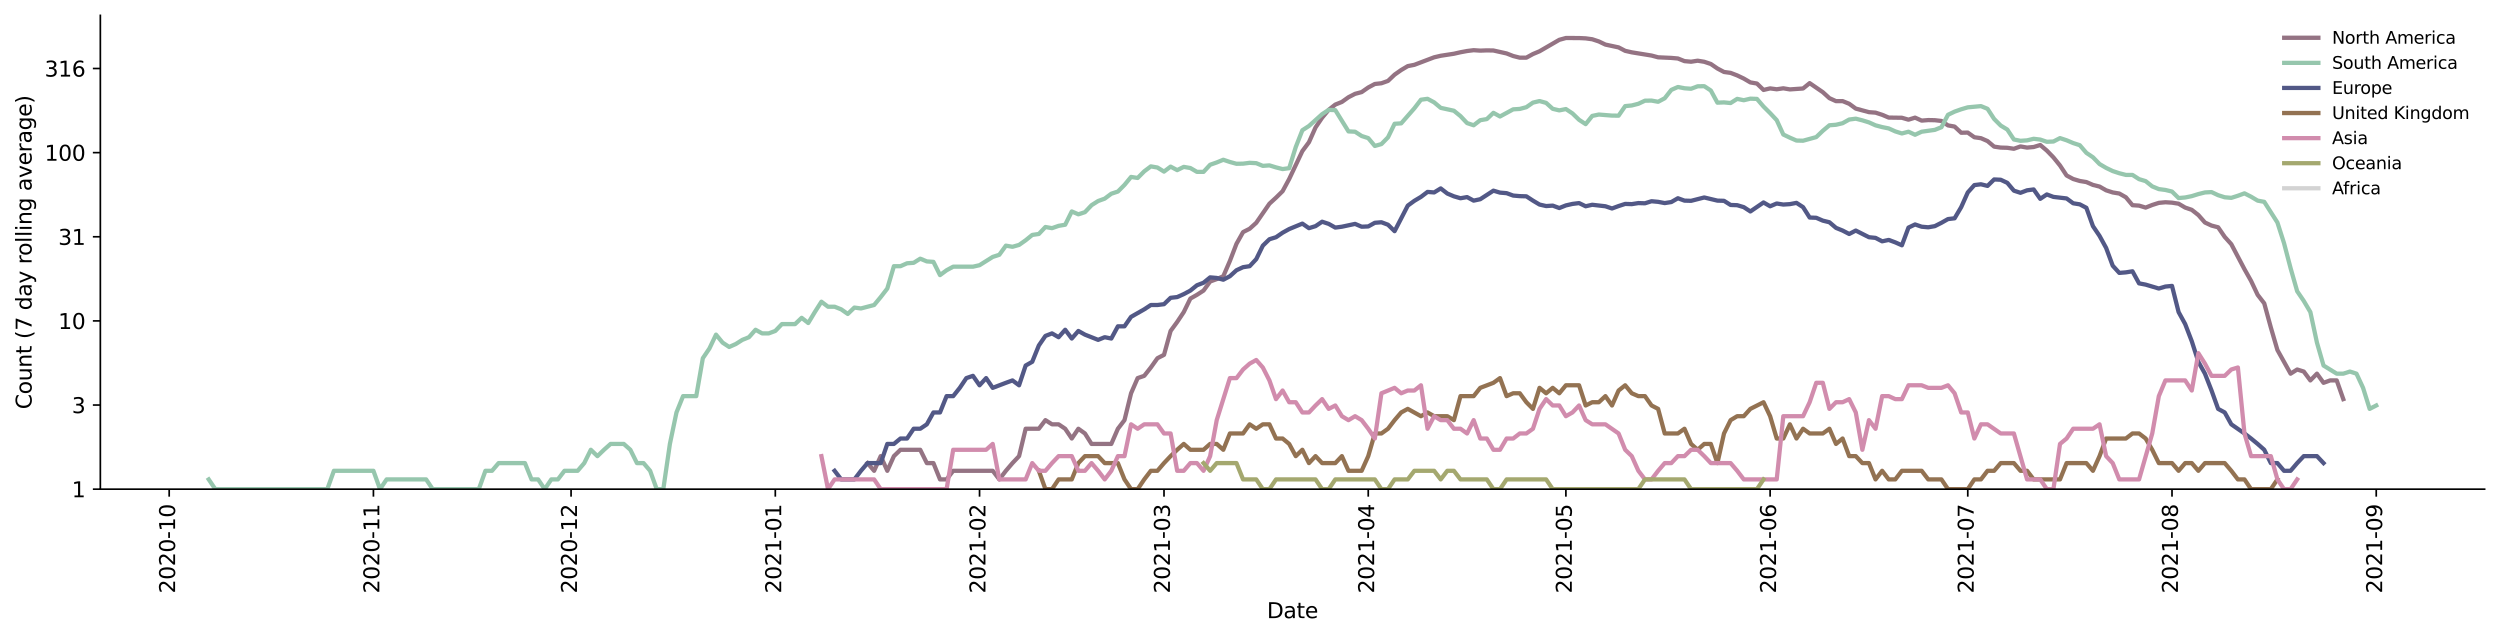 <?xml version="1.0" encoding="utf-8" standalone="no"?>
<!DOCTYPE svg PUBLIC "-//W3C//DTD SVG 1.1//EN"
  "http://www.w3.org/Graphics/SVG/1.1/DTD/svg11.dtd">
<svg height="298.621pt" version="1.1" viewBox="0 0 1170.166 298.621" width="1170.166pt" xmlns="http://www.w3.org/2000/svg" xmlns:xlink="http://www.w3.org/1999/xlink">
 <defs>
  <style type="text/css">*{stroke-linecap:butt;stroke-linejoin:round;}</style>
 </defs>
 <g id="figure_1">
  <g id="patch_1">
   <path d="M 0 298.621 
L 1170.166 298.621 
L 1170.166 0 
L 0 0 
z
" style="fill:#ffffff;"/>
  </g>
  <g id="axes_1">
   <g id="patch_2">
    <path d="M 46.966 228.96 
L 1162.966 228.96 
L 1162.966 7.2 
L 46.966 7.2 
z
" style="fill:#ffffff;"/>
   </g>
   <g id="matplotlib.axis_1">
    <g id="xtick_1">
     <g id="line2d_1">
      <defs>
       <path d="M 0 0 
L 0 3.5 
" id="m661ae54c74" style="stroke:#000000;stroke-width:0.8;"/>
      </defs>
      <g>
       <use style="stroke:#000000;stroke-width:0.8;" x="79.191" xlink:href="#m661ae54c74" y="228.96"/>
      </g>
     </g>
     <g id="text_1">
      <!-- 2020-10 -->
      <g transform="translate(81.95 277.743)rotate(-90)scale(0.1 -0.1)">
       <defs>
        <path d="M 1228 531 
L 3431 531 
L 3431 0 
L 469 0 
L 469 531 
Q 828 903 1448 1529 
Q 2069 2156 2228 2338 
Q 2531 2678 2651 2914 
Q 2772 3150 2772 3378 
Q 2772 3750 2511 3984 
Q 2250 4219 1831 4219 
Q 1534 4219 1204 4116 
Q 875 4013 500 3803 
L 500 4441 
Q 881 4594 1212 4672 
Q 1544 4750 1819 4750 
Q 2544 4750 2975 4387 
Q 3406 4025 3406 3419 
Q 3406 3131 3298 2873 
Q 3191 2616 2906 2266 
Q 2828 2175 2409 1742 
Q 1991 1309 1228 531 
z
" id="DejaVuSans-32" transform="scale(0.016)"/>
        <path d="M 2034 4250 
Q 1547 4250 1301 3770 
Q 1056 3291 1056 2328 
Q 1056 1369 1301 889 
Q 1547 409 2034 409 
Q 2525 409 2770 889 
Q 3016 1369 3016 2328 
Q 3016 3291 2770 3770 
Q 2525 4250 2034 4250 
z
M 2034 4750 
Q 2819 4750 3233 4129 
Q 3647 3509 3647 2328 
Q 3647 1150 3233 529 
Q 2819 -91 2034 -91 
Q 1250 -91 836 529 
Q 422 1150 422 2328 
Q 422 3509 836 4129 
Q 1250 4750 2034 4750 
z
" id="DejaVuSans-30" transform="scale(0.016)"/>
        <path d="M 313 2009 
L 1997 2009 
L 1997 1497 
L 313 1497 
L 313 2009 
z
" id="DejaVuSans-2d" transform="scale(0.016)"/>
        <path d="M 794 531 
L 1825 531 
L 1825 4091 
L 703 3866 
L 703 4441 
L 1819 4666 
L 2450 4666 
L 2450 531 
L 3481 531 
L 3481 0 
L 794 0 
L 794 531 
z
" id="DejaVuSans-31" transform="scale(0.016)"/>
       </defs>
       <use xlink:href="#DejaVuSans-32"/>
       <use x="63.623" xlink:href="#DejaVuSans-30"/>
       <use x="127.246" xlink:href="#DejaVuSans-32"/>
       <use x="190.869" xlink:href="#DejaVuSans-30"/>
       <use x="254.492" xlink:href="#DejaVuSans-2d"/>
       <use x="290.576" xlink:href="#DejaVuSans-31"/>
       <use x="354.199" xlink:href="#DejaVuSans-30"/>
      </g>
     </g>
    </g>
    <g id="xtick_2">
     <g id="line2d_2">
      <g>
       <use style="stroke:#000000;stroke-width:0.8;" x="174.786" xlink:href="#m661ae54c74" y="228.96"/>
      </g>
     </g>
     <g id="text_2">
      <!-- 2020-11 -->
      <g transform="translate(177.545 277.743)rotate(-90)scale(0.1 -0.1)">
       <use xlink:href="#DejaVuSans-32"/>
       <use x="63.623" xlink:href="#DejaVuSans-30"/>
       <use x="127.246" xlink:href="#DejaVuSans-32"/>
       <use x="190.869" xlink:href="#DejaVuSans-30"/>
       <use x="254.492" xlink:href="#DejaVuSans-2d"/>
       <use x="290.576" xlink:href="#DejaVuSans-31"/>
       <use x="354.199" xlink:href="#DejaVuSans-31"/>
      </g>
     </g>
    </g>
    <g id="xtick_3">
     <g id="line2d_3">
      <g>
       <use style="stroke:#000000;stroke-width:0.8;" x="267.298" xlink:href="#m661ae54c74" y="228.96"/>
      </g>
     </g>
     <g id="text_3">
      <!-- 2020-12 -->
      <g transform="translate(270.057 277.743)rotate(-90)scale(0.1 -0.1)">
       <use xlink:href="#DejaVuSans-32"/>
       <use x="63.623" xlink:href="#DejaVuSans-30"/>
       <use x="127.246" xlink:href="#DejaVuSans-32"/>
       <use x="190.869" xlink:href="#DejaVuSans-30"/>
       <use x="254.492" xlink:href="#DejaVuSans-2d"/>
       <use x="290.576" xlink:href="#DejaVuSans-31"/>
       <use x="354.199" xlink:href="#DejaVuSans-32"/>
      </g>
     </g>
    </g>
    <g id="xtick_4">
     <g id="line2d_4">
      <g>
       <use style="stroke:#000000;stroke-width:0.8;" x="362.893" xlink:href="#m661ae54c74" y="228.96"/>
      </g>
     </g>
     <g id="text_4">
      <!-- 2021-01 -->
      <g transform="translate(365.653 277.743)rotate(-90)scale(0.1 -0.1)">
       <use xlink:href="#DejaVuSans-32"/>
       <use x="63.623" xlink:href="#DejaVuSans-30"/>
       <use x="127.246" xlink:href="#DejaVuSans-32"/>
       <use x="190.869" xlink:href="#DejaVuSans-31"/>
       <use x="254.492" xlink:href="#DejaVuSans-2d"/>
       <use x="290.576" xlink:href="#DejaVuSans-30"/>
       <use x="354.199" xlink:href="#DejaVuSans-31"/>
      </g>
     </g>
    </g>
    <g id="xtick_5">
     <g id="line2d_5">
      <g>
       <use style="stroke:#000000;stroke-width:0.8;" x="458.489" xlink:href="#m661ae54c74" y="228.96"/>
      </g>
     </g>
     <g id="text_5">
      <!-- 2021-02 -->
      <g transform="translate(461.248 277.743)rotate(-90)scale(0.1 -0.1)">
       <use xlink:href="#DejaVuSans-32"/>
       <use x="63.623" xlink:href="#DejaVuSans-30"/>
       <use x="127.246" xlink:href="#DejaVuSans-32"/>
       <use x="190.869" xlink:href="#DejaVuSans-31"/>
       <use x="254.492" xlink:href="#DejaVuSans-2d"/>
       <use x="290.576" xlink:href="#DejaVuSans-30"/>
       <use x="354.199" xlink:href="#DejaVuSans-32"/>
      </g>
     </g>
    </g>
    <g id="xtick_6">
     <g id="line2d_6">
      <g>
       <use style="stroke:#000000;stroke-width:0.8;" x="544.833" xlink:href="#m661ae54c74" y="228.96"/>
      </g>
     </g>
     <g id="text_6">
      <!-- 2021-03 -->
      <g transform="translate(547.592 277.743)rotate(-90)scale(0.1 -0.1)">
       <defs>
        <path d="M 2597 2516 
Q 3050 2419 3304 2112 
Q 3559 1806 3559 1356 
Q 3559 666 3084 287 
Q 2609 -91 1734 -91 
Q 1441 -91 1130 -33 
Q 819 25 488 141 
L 488 750 
Q 750 597 1062 519 
Q 1375 441 1716 441 
Q 2309 441 2620 675 
Q 2931 909 2931 1356 
Q 2931 1769 2642 2001 
Q 2353 2234 1838 2234 
L 1294 2234 
L 1294 2753 
L 1863 2753 
Q 2328 2753 2575 2939 
Q 2822 3125 2822 3475 
Q 2822 3834 2567 4026 
Q 2313 4219 1838 4219 
Q 1578 4219 1281 4162 
Q 984 4106 628 3988 
L 628 4550 
Q 988 4650 1302 4700 
Q 1616 4750 1894 4750 
Q 2613 4750 3031 4423 
Q 3450 4097 3450 3541 
Q 3450 3153 3228 2886 
Q 3006 2619 2597 2516 
z
" id="DejaVuSans-33" transform="scale(0.016)"/>
       </defs>
       <use xlink:href="#DejaVuSans-32"/>
       <use x="63.623" xlink:href="#DejaVuSans-30"/>
       <use x="127.246" xlink:href="#DejaVuSans-32"/>
       <use x="190.869" xlink:href="#DejaVuSans-31"/>
       <use x="254.492" xlink:href="#DejaVuSans-2d"/>
       <use x="290.576" xlink:href="#DejaVuSans-30"/>
       <use x="354.199" xlink:href="#DejaVuSans-33"/>
      </g>
     </g>
    </g>
    <g id="xtick_7">
     <g id="line2d_7">
      <g>
       <use style="stroke:#000000;stroke-width:0.8;" x="640.428" xlink:href="#m661ae54c74" y="228.96"/>
      </g>
     </g>
     <g id="text_7">
      <!-- 2021-04 -->
      <g transform="translate(643.188 277.743)rotate(-90)scale(0.1 -0.1)">
       <defs>
        <path d="M 2419 4116 
L 825 1625 
L 2419 1625 
L 2419 4116 
z
M 2253 4666 
L 3047 4666 
L 3047 1625 
L 3713 1625 
L 3713 1100 
L 3047 1100 
L 3047 0 
L 2419 0 
L 2419 1100 
L 313 1100 
L 313 1709 
L 2253 4666 
z
" id="DejaVuSans-34" transform="scale(0.016)"/>
       </defs>
       <use xlink:href="#DejaVuSans-32"/>
       <use x="63.623" xlink:href="#DejaVuSans-30"/>
       <use x="127.246" xlink:href="#DejaVuSans-32"/>
       <use x="190.869" xlink:href="#DejaVuSans-31"/>
       <use x="254.492" xlink:href="#DejaVuSans-2d"/>
       <use x="290.576" xlink:href="#DejaVuSans-30"/>
       <use x="354.199" xlink:href="#DejaVuSans-34"/>
      </g>
     </g>
    </g>
    <g id="xtick_8">
     <g id="line2d_8">
      <g>
       <use style="stroke:#000000;stroke-width:0.8;" x="732.94" xlink:href="#m661ae54c74" y="228.96"/>
      </g>
     </g>
     <g id="text_8">
      <!-- 2021-05 -->
      <g transform="translate(735.7 277.743)rotate(-90)scale(0.1 -0.1)">
       <defs>
        <path d="M 691 4666 
L 3169 4666 
L 3169 4134 
L 1269 4134 
L 1269 2991 
Q 1406 3038 1543 3061 
Q 1681 3084 1819 3084 
Q 2600 3084 3056 2656 
Q 3513 2228 3513 1497 
Q 3513 744 3044 326 
Q 2575 -91 1722 -91 
Q 1428 -91 1123 -41 
Q 819 9 494 109 
L 494 744 
Q 775 591 1075 516 
Q 1375 441 1709 441 
Q 2250 441 2565 725 
Q 2881 1009 2881 1497 
Q 2881 1984 2565 2268 
Q 2250 2553 1709 2553 
Q 1456 2553 1204 2497 
Q 953 2441 691 2322 
L 691 4666 
z
" id="DejaVuSans-35" transform="scale(0.016)"/>
       </defs>
       <use xlink:href="#DejaVuSans-32"/>
       <use x="63.623" xlink:href="#DejaVuSans-30"/>
       <use x="127.246" xlink:href="#DejaVuSans-32"/>
       <use x="190.869" xlink:href="#DejaVuSans-31"/>
       <use x="254.492" xlink:href="#DejaVuSans-2d"/>
       <use x="290.576" xlink:href="#DejaVuSans-30"/>
       <use x="354.199" xlink:href="#DejaVuSans-35"/>
      </g>
     </g>
    </g>
    <g id="xtick_9">
     <g id="line2d_9">
      <g>
       <use style="stroke:#000000;stroke-width:0.8;" x="828.536" xlink:href="#m661ae54c74" y="228.96"/>
      </g>
     </g>
     <g id="text_9">
      <!-- 2021-06 -->
      <g transform="translate(831.295 277.743)rotate(-90)scale(0.1 -0.1)">
       <defs>
        <path d="M 2113 2584 
Q 1688 2584 1439 2293 
Q 1191 2003 1191 1497 
Q 1191 994 1439 701 
Q 1688 409 2113 409 
Q 2538 409 2786 701 
Q 3034 994 3034 1497 
Q 3034 2003 2786 2293 
Q 2538 2584 2113 2584 
z
M 3366 4563 
L 3366 3988 
Q 3128 4100 2886 4159 
Q 2644 4219 2406 4219 
Q 1781 4219 1451 3797 
Q 1122 3375 1075 2522 
Q 1259 2794 1537 2939 
Q 1816 3084 2150 3084 
Q 2853 3084 3261 2657 
Q 3669 2231 3669 1497 
Q 3669 778 3244 343 
Q 2819 -91 2113 -91 
Q 1303 -91 875 529 
Q 447 1150 447 2328 
Q 447 3434 972 4092 
Q 1497 4750 2381 4750 
Q 2619 4750 2861 4703 
Q 3103 4656 3366 4563 
z
" id="DejaVuSans-36" transform="scale(0.016)"/>
       </defs>
       <use xlink:href="#DejaVuSans-32"/>
       <use x="63.623" xlink:href="#DejaVuSans-30"/>
       <use x="127.246" xlink:href="#DejaVuSans-32"/>
       <use x="190.869" xlink:href="#DejaVuSans-31"/>
       <use x="254.492" xlink:href="#DejaVuSans-2d"/>
       <use x="290.576" xlink:href="#DejaVuSans-30"/>
       <use x="354.199" xlink:href="#DejaVuSans-36"/>
      </g>
     </g>
    </g>
    <g id="xtick_10">
     <g id="line2d_10">
      <g>
       <use style="stroke:#000000;stroke-width:0.8;" x="921.047" xlink:href="#m661ae54c74" y="228.96"/>
      </g>
     </g>
     <g id="text_10">
      <!-- 2021-07 -->
      <g transform="translate(923.807 277.743)rotate(-90)scale(0.1 -0.1)">
       <defs>
        <path d="M 525 4666 
L 3525 4666 
L 3525 4397 
L 1831 0 
L 1172 0 
L 2766 4134 
L 525 4134 
L 525 4666 
z
" id="DejaVuSans-37" transform="scale(0.016)"/>
       </defs>
       <use xlink:href="#DejaVuSans-32"/>
       <use x="63.623" xlink:href="#DejaVuSans-30"/>
       <use x="127.246" xlink:href="#DejaVuSans-32"/>
       <use x="190.869" xlink:href="#DejaVuSans-31"/>
       <use x="254.492" xlink:href="#DejaVuSans-2d"/>
       <use x="290.576" xlink:href="#DejaVuSans-30"/>
       <use x="354.199" xlink:href="#DejaVuSans-37"/>
      </g>
     </g>
    </g>
    <g id="xtick_11">
     <g id="line2d_11">
      <g>
       <use style="stroke:#000000;stroke-width:0.8;" x="1016.643" xlink:href="#m661ae54c74" y="228.96"/>
      </g>
     </g>
     <g id="text_11">
      <!-- 2021-08 -->
      <g transform="translate(1019.402 277.743)rotate(-90)scale(0.1 -0.1)">
       <defs>
        <path d="M 2034 2216 
Q 1584 2216 1326 1975 
Q 1069 1734 1069 1313 
Q 1069 891 1326 650 
Q 1584 409 2034 409 
Q 2484 409 2743 651 
Q 3003 894 3003 1313 
Q 3003 1734 2745 1975 
Q 2488 2216 2034 2216 
z
M 1403 2484 
Q 997 2584 770 2862 
Q 544 3141 544 3541 
Q 544 4100 942 4425 
Q 1341 4750 2034 4750 
Q 2731 4750 3128 4425 
Q 3525 4100 3525 3541 
Q 3525 3141 3298 2862 
Q 3072 2584 2669 2484 
Q 3125 2378 3379 2068 
Q 3634 1759 3634 1313 
Q 3634 634 3220 271 
Q 2806 -91 2034 -91 
Q 1263 -91 848 271 
Q 434 634 434 1313 
Q 434 1759 690 2068 
Q 947 2378 1403 2484 
z
M 1172 3481 
Q 1172 3119 1398 2916 
Q 1625 2713 2034 2713 
Q 2441 2713 2670 2916 
Q 2900 3119 2900 3481 
Q 2900 3844 2670 4047 
Q 2441 4250 2034 4250 
Q 1625 4250 1398 4047 
Q 1172 3844 1172 3481 
z
" id="DejaVuSans-38" transform="scale(0.016)"/>
       </defs>
       <use xlink:href="#DejaVuSans-32"/>
       <use x="63.623" xlink:href="#DejaVuSans-30"/>
       <use x="127.246" xlink:href="#DejaVuSans-32"/>
       <use x="190.869" xlink:href="#DejaVuSans-31"/>
       <use x="254.492" xlink:href="#DejaVuSans-2d"/>
       <use x="290.576" xlink:href="#DejaVuSans-30"/>
       <use x="354.199" xlink:href="#DejaVuSans-38"/>
      </g>
     </g>
    </g>
    <g id="xtick_12">
     <g id="line2d_12">
      <g>
       <use style="stroke:#000000;stroke-width:0.8;" x="1112.238" xlink:href="#m661ae54c74" y="228.96"/>
      </g>
     </g>
     <g id="text_12">
      <!-- 2021-09 -->
      <g transform="translate(1114.998 277.743)rotate(-90)scale(0.1 -0.1)">
       <defs>
        <path d="M 703 97 
L 703 672 
Q 941 559 1184 500 
Q 1428 441 1663 441 
Q 2288 441 2617 861 
Q 2947 1281 2994 2138 
Q 2813 1869 2534 1725 
Q 2256 1581 1919 1581 
Q 1219 1581 811 2004 
Q 403 2428 403 3163 
Q 403 3881 828 4315 
Q 1253 4750 1959 4750 
Q 2769 4750 3195 4129 
Q 3622 3509 3622 2328 
Q 3622 1225 3098 567 
Q 2575 -91 1691 -91 
Q 1453 -91 1209 -44 
Q 966 3 703 97 
z
M 1959 2075 
Q 2384 2075 2632 2365 
Q 2881 2656 2881 3163 
Q 2881 3666 2632 3958 
Q 2384 4250 1959 4250 
Q 1534 4250 1286 3958 
Q 1038 3666 1038 3163 
Q 1038 2656 1286 2365 
Q 1534 2075 1959 2075 
z
" id="DejaVuSans-39" transform="scale(0.016)"/>
       </defs>
       <use xlink:href="#DejaVuSans-32"/>
       <use x="63.623" xlink:href="#DejaVuSans-30"/>
       <use x="127.246" xlink:href="#DejaVuSans-32"/>
       <use x="190.869" xlink:href="#DejaVuSans-31"/>
       <use x="254.492" xlink:href="#DejaVuSans-2d"/>
       <use x="290.576" xlink:href="#DejaVuSans-30"/>
       <use x="354.199" xlink:href="#DejaVuSans-39"/>
      </g>
     </g>
    </g>
    <g id="text_13">
     <!-- Date -->
     <g transform="translate(593.015 289.341)scale(0.1 -0.1)">
      <defs>
       <path d="M 1259 4147 
L 1259 519 
L 2022 519 
Q 2988 519 3436 956 
Q 3884 1394 3884 2338 
Q 3884 3275 3436 3711 
Q 2988 4147 2022 4147 
L 1259 4147 
z
M 628 4666 
L 1925 4666 
Q 3281 4666 3915 4102 
Q 4550 3538 4550 2338 
Q 4550 1131 3912 565 
Q 3275 0 1925 0 
L 628 0 
L 628 4666 
z
" id="DejaVuSans-44" transform="scale(0.016)"/>
       <path d="M 2194 1759 
Q 1497 1759 1228 1600 
Q 959 1441 959 1056 
Q 959 750 1161 570 
Q 1363 391 1709 391 
Q 2188 391 2477 730 
Q 2766 1069 2766 1631 
L 2766 1759 
L 2194 1759 
z
M 3341 1997 
L 3341 0 
L 2766 0 
L 2766 531 
Q 2569 213 2275 61 
Q 1981 -91 1556 -91 
Q 1019 -91 701 211 
Q 384 513 384 1019 
Q 384 1609 779 1909 
Q 1175 2209 1959 2209 
L 2766 2209 
L 2766 2266 
Q 2766 2663 2505 2880 
Q 2244 3097 1772 3097 
Q 1472 3097 1187 3025 
Q 903 2953 641 2809 
L 641 3341 
Q 956 3463 1253 3523 
Q 1550 3584 1831 3584 
Q 2591 3584 2966 3190 
Q 3341 2797 3341 1997 
z
" id="DejaVuSans-61" transform="scale(0.016)"/>
       <path d="M 1172 4494 
L 1172 3500 
L 2356 3500 
L 2356 3053 
L 1172 3053 
L 1172 1153 
Q 1172 725 1289 603 
Q 1406 481 1766 481 
L 2356 481 
L 2356 0 
L 1766 0 
Q 1100 0 847 248 
Q 594 497 594 1153 
L 594 3053 
L 172 3053 
L 172 3500 
L 594 3500 
L 594 4494 
L 1172 4494 
z
" id="DejaVuSans-74" transform="scale(0.016)"/>
       <path d="M 3597 1894 
L 3597 1613 
L 953 1613 
Q 991 1019 1311 708 
Q 1631 397 2203 397 
Q 2534 397 2845 478 
Q 3156 559 3463 722 
L 3463 178 
Q 3153 47 2828 -22 
Q 2503 -91 2169 -91 
Q 1331 -91 842 396 
Q 353 884 353 1716 
Q 353 2575 817 3079 
Q 1281 3584 2069 3584 
Q 2775 3584 3186 3129 
Q 3597 2675 3597 1894 
z
M 3022 2063 
Q 3016 2534 2758 2815 
Q 2500 3097 2075 3097 
Q 1594 3097 1305 2825 
Q 1016 2553 972 2059 
L 3022 2063 
z
" id="DejaVuSans-65" transform="scale(0.016)"/>
      </defs>
      <use xlink:href="#DejaVuSans-44"/>
      <use x="77.002" xlink:href="#DejaVuSans-61"/>
      <use x="138.281" xlink:href="#DejaVuSans-74"/>
      <use x="177.49" xlink:href="#DejaVuSans-65"/>
     </g>
    </g>
   </g>
   <g id="matplotlib.axis_2">
    <g id="ytick_1">
     <g id="line2d_13">
      <defs>
       <path d="M 0 0 
L -3.5 0 
" id="m0cbea231fe" style="stroke:#000000;stroke-width:0.8;"/>
      </defs>
      <g>
       <use style="stroke:#000000;stroke-width:0.8;" x="46.966" xlink:href="#m0cbea231fe" y="228.96"/>
      </g>
     </g>
     <g id="text_14">
      <!-- 1 -->
      <g transform="translate(33.603 232.759)scale(0.1 -0.1)">
       <use xlink:href="#DejaVuSans-31"/>
      </g>
     </g>
    </g>
    <g id="ytick_2">
     <g id="line2d_14">
      <g>
       <use style="stroke:#000000;stroke-width:0.8;" x="46.966" xlink:href="#m0cbea231fe" y="189.581"/>
      </g>
     </g>
     <g id="text_15">
      <!-- 3 -->
      <g transform="translate(33.603 193.38)scale(0.1 -0.1)">
       <use xlink:href="#DejaVuSans-33"/>
      </g>
     </g>
    </g>
    <g id="ytick_3">
     <g id="line2d_15">
      <g>
       <use style="stroke:#000000;stroke-width:0.8;" x="46.966" xlink:href="#m0cbea231fe" y="150.202"/>
      </g>
     </g>
     <g id="text_16">
      <!-- 10 -->
      <g transform="translate(27.241 154.001)scale(0.1 -0.1)">
       <use xlink:href="#DejaVuSans-31"/>
       <use x="63.623" xlink:href="#DejaVuSans-30"/>
      </g>
     </g>
    </g>
    <g id="ytick_4">
     <g id="line2d_16">
      <g>
       <use style="stroke:#000000;stroke-width:0.8;" x="46.966" xlink:href="#m0cbea231fe" y="110.823"/>
      </g>
     </g>
     <g id="text_17">
      <!-- 31 -->
      <g transform="translate(27.241 114.622)scale(0.1 -0.1)">
       <use xlink:href="#DejaVuSans-33"/>
       <use x="63.623" xlink:href="#DejaVuSans-31"/>
      </g>
     </g>
    </g>
    <g id="ytick_5">
     <g id="line2d_17">
      <g>
       <use style="stroke:#000000;stroke-width:0.8;" x="46.966" xlink:href="#m0cbea231fe" y="71.444"/>
      </g>
     </g>
     <g id="text_18">
      <!-- 100 -->
      <g transform="translate(20.878 75.243)scale(0.1 -0.1)">
       <use xlink:href="#DejaVuSans-31"/>
       <use x="63.623" xlink:href="#DejaVuSans-30"/>
       <use x="127.246" xlink:href="#DejaVuSans-30"/>
      </g>
     </g>
    </g>
    <g id="ytick_6">
     <g id="line2d_18">
      <g>
       <use style="stroke:#000000;stroke-width:0.8;" x="46.966" xlink:href="#m0cbea231fe" y="32.065"/>
      </g>
     </g>
     <g id="text_19">
      <!-- 316 -->
      <g transform="translate(20.878 35.864)scale(0.1 -0.1)">
       <use xlink:href="#DejaVuSans-33"/>
       <use x="63.623" xlink:href="#DejaVuSans-31"/>
       <use x="127.246" xlink:href="#DejaVuSans-36"/>
      </g>
     </g>
    </g>
    <g id="text_20">
     <!-- Count (7 day rolling average) -->
     <g transform="translate(14.798 191.548)rotate(-90)scale(0.1 -0.1)">
      <defs>
       <path d="M 4122 4306 
L 4122 3641 
Q 3803 3938 3442 4084 
Q 3081 4231 2675 4231 
Q 1875 4231 1450 3742 
Q 1025 3253 1025 2328 
Q 1025 1406 1450 917 
Q 1875 428 2675 428 
Q 3081 428 3442 575 
Q 3803 722 4122 1019 
L 4122 359 
Q 3791 134 3420 21 
Q 3050 -91 2638 -91 
Q 1578 -91 968 557 
Q 359 1206 359 2328 
Q 359 3453 968 4101 
Q 1578 4750 2638 4750 
Q 3056 4750 3426 4639 
Q 3797 4528 4122 4306 
z
" id="DejaVuSans-43" transform="scale(0.016)"/>
       <path d="M 1959 3097 
Q 1497 3097 1228 2736 
Q 959 2375 959 1747 
Q 959 1119 1226 758 
Q 1494 397 1959 397 
Q 2419 397 2687 759 
Q 2956 1122 2956 1747 
Q 2956 2369 2687 2733 
Q 2419 3097 1959 3097 
z
M 1959 3584 
Q 2709 3584 3137 3096 
Q 3566 2609 3566 1747 
Q 3566 888 3137 398 
Q 2709 -91 1959 -91 
Q 1206 -91 779 398 
Q 353 888 353 1747 
Q 353 2609 779 3096 
Q 1206 3584 1959 3584 
z
" id="DejaVuSans-6f" transform="scale(0.016)"/>
       <path d="M 544 1381 
L 544 3500 
L 1119 3500 
L 1119 1403 
Q 1119 906 1312 657 
Q 1506 409 1894 409 
Q 2359 409 2629 706 
Q 2900 1003 2900 1516 
L 2900 3500 
L 3475 3500 
L 3475 0 
L 2900 0 
L 2900 538 
Q 2691 219 2414 64 
Q 2138 -91 1772 -91 
Q 1169 -91 856 284 
Q 544 659 544 1381 
z
M 1991 3584 
L 1991 3584 
z
" id="DejaVuSans-75" transform="scale(0.016)"/>
       <path d="M 3513 2113 
L 3513 0 
L 2938 0 
L 2938 2094 
Q 2938 2591 2744 2837 
Q 2550 3084 2163 3084 
Q 1697 3084 1428 2787 
Q 1159 2491 1159 1978 
L 1159 0 
L 581 0 
L 581 3500 
L 1159 3500 
L 1159 2956 
Q 1366 3272 1645 3428 
Q 1925 3584 2291 3584 
Q 2894 3584 3203 3211 
Q 3513 2838 3513 2113 
z
" id="DejaVuSans-6e" transform="scale(0.016)"/>
       <path id="DejaVuSans-20" transform="scale(0.016)"/>
       <path d="M 1984 4856 
Q 1566 4138 1362 3434 
Q 1159 2731 1159 2009 
Q 1159 1288 1364 580 
Q 1569 -128 1984 -844 
L 1484 -844 
Q 1016 -109 783 600 
Q 550 1309 550 2009 
Q 550 2706 781 3412 
Q 1013 4119 1484 4856 
L 1984 4856 
z
" id="DejaVuSans-28" transform="scale(0.016)"/>
       <path d="M 2906 2969 
L 2906 4863 
L 3481 4863 
L 3481 0 
L 2906 0 
L 2906 525 
Q 2725 213 2448 61 
Q 2172 -91 1784 -91 
Q 1150 -91 751 415 
Q 353 922 353 1747 
Q 353 2572 751 3078 
Q 1150 3584 1784 3584 
Q 2172 3584 2448 3432 
Q 2725 3281 2906 2969 
z
M 947 1747 
Q 947 1113 1208 752 
Q 1469 391 1925 391 
Q 2381 391 2643 752 
Q 2906 1113 2906 1747 
Q 2906 2381 2643 2742 
Q 2381 3103 1925 3103 
Q 1469 3103 1208 2742 
Q 947 2381 947 1747 
z
" id="DejaVuSans-64" transform="scale(0.016)"/>
       <path d="M 2059 -325 
Q 1816 -950 1584 -1140 
Q 1353 -1331 966 -1331 
L 506 -1331 
L 506 -850 
L 844 -850 
Q 1081 -850 1212 -737 
Q 1344 -625 1503 -206 
L 1606 56 
L 191 3500 
L 800 3500 
L 1894 763 
L 2988 3500 
L 3597 3500 
L 2059 -325 
z
" id="DejaVuSans-79" transform="scale(0.016)"/>
       <path d="M 2631 2963 
Q 2534 3019 2420 3045 
Q 2306 3072 2169 3072 
Q 1681 3072 1420 2755 
Q 1159 2438 1159 1844 
L 1159 0 
L 581 0 
L 581 3500 
L 1159 3500 
L 1159 2956 
Q 1341 3275 1631 3429 
Q 1922 3584 2338 3584 
Q 2397 3584 2469 3576 
Q 2541 3569 2628 3553 
L 2631 2963 
z
" id="DejaVuSans-72" transform="scale(0.016)"/>
       <path d="M 603 4863 
L 1178 4863 
L 1178 0 
L 603 0 
L 603 4863 
z
" id="DejaVuSans-6c" transform="scale(0.016)"/>
       <path d="M 603 3500 
L 1178 3500 
L 1178 0 
L 603 0 
L 603 3500 
z
M 603 4863 
L 1178 4863 
L 1178 4134 
L 603 4134 
L 603 4863 
z
" id="DejaVuSans-69" transform="scale(0.016)"/>
       <path d="M 2906 1791 
Q 2906 2416 2648 2759 
Q 2391 3103 1925 3103 
Q 1463 3103 1205 2759 
Q 947 2416 947 1791 
Q 947 1169 1205 825 
Q 1463 481 1925 481 
Q 2391 481 2648 825 
Q 2906 1169 2906 1791 
z
M 3481 434 
Q 3481 -459 3084 -895 
Q 2688 -1331 1869 -1331 
Q 1566 -1331 1297 -1286 
Q 1028 -1241 775 -1147 
L 775 -588 
Q 1028 -725 1275 -790 
Q 1522 -856 1778 -856 
Q 2344 -856 2625 -561 
Q 2906 -266 2906 331 
L 2906 616 
Q 2728 306 2450 153 
Q 2172 0 1784 0 
Q 1141 0 747 490 
Q 353 981 353 1791 
Q 353 2603 747 3093 
Q 1141 3584 1784 3584 
Q 2172 3584 2450 3431 
Q 2728 3278 2906 2969 
L 2906 3500 
L 3481 3500 
L 3481 434 
z
" id="DejaVuSans-67" transform="scale(0.016)"/>
       <path d="M 191 3500 
L 800 3500 
L 1894 563 
L 2988 3500 
L 3597 3500 
L 2284 0 
L 1503 0 
L 191 3500 
z
" id="DejaVuSans-76" transform="scale(0.016)"/>
       <path d="M 513 4856 
L 1013 4856 
Q 1481 4119 1714 3412 
Q 1947 2706 1947 2009 
Q 1947 1309 1714 600 
Q 1481 -109 1013 -844 
L 513 -844 
Q 928 -128 1133 580 
Q 1338 1288 1338 2009 
Q 1338 2731 1133 3434 
Q 928 4138 513 4856 
z
" id="DejaVuSans-29" transform="scale(0.016)"/>
      </defs>
      <use xlink:href="#DejaVuSans-43"/>
      <use x="69.824" xlink:href="#DejaVuSans-6f"/>
      <use x="131.006" xlink:href="#DejaVuSans-75"/>
      <use x="194.385" xlink:href="#DejaVuSans-6e"/>
      <use x="257.764" xlink:href="#DejaVuSans-74"/>
      <use x="296.973" xlink:href="#DejaVuSans-20"/>
      <use x="328.76" xlink:href="#DejaVuSans-28"/>
      <use x="367.773" xlink:href="#DejaVuSans-37"/>
      <use x="431.396" xlink:href="#DejaVuSans-20"/>
      <use x="463.184" xlink:href="#DejaVuSans-64"/>
      <use x="526.66" xlink:href="#DejaVuSans-61"/>
      <use x="587.939" xlink:href="#DejaVuSans-79"/>
      <use x="647.119" xlink:href="#DejaVuSans-20"/>
      <use x="678.906" xlink:href="#DejaVuSans-72"/>
      <use x="717.77" xlink:href="#DejaVuSans-6f"/>
      <use x="778.951" xlink:href="#DejaVuSans-6c"/>
      <use x="806.734" xlink:href="#DejaVuSans-6c"/>
      <use x="834.518" xlink:href="#DejaVuSans-69"/>
      <use x="862.301" xlink:href="#DejaVuSans-6e"/>
      <use x="925.68" xlink:href="#DejaVuSans-67"/>
      <use x="989.156" xlink:href="#DejaVuSans-20"/>
      <use x="1020.943" xlink:href="#DejaVuSans-61"/>
      <use x="1082.223" xlink:href="#DejaVuSans-76"/>
      <use x="1141.402" xlink:href="#DejaVuSans-65"/>
      <use x="1202.926" xlink:href="#DejaVuSans-72"/>
      <use x="1244.039" xlink:href="#DejaVuSans-61"/>
      <use x="1305.318" xlink:href="#DejaVuSans-67"/>
      <use x="1368.795" xlink:href="#DejaVuSans-65"/>
      <use x="1430.318" xlink:href="#DejaVuSans-29"/>
     </g>
    </g>
   </g>
   <g id="line2d_19">
    <path clip-path="url(#pf701d94900)" d="M 406.065 216.76 
L 409.149 220.364 
L 412.233 213.5 
L 415.317 220.364 
L 418.4 213.5 
L 421.484 210.524 
L 430.735 210.524 
L 433.819 216.76 
L 436.903 216.76 
L 439.986 224.393 
L 443.07 224.393 
L 446.154 220.364 
L 464.656 220.364 
L 467.74 224.393 
L 470.824 220.364 
L 473.907 216.76 
L 476.991 213.5 
L 480.075 200.684 
L 486.242 200.684 
L 489.326 196.655 
L 492.41 198.61 
L 495.493 198.61 
L 498.577 200.684 
L 501.661 205.251 
L 504.745 200.684 
L 507.828 202.892 
L 510.912 207.786 
L 520.163 207.786 
L 523.247 200.684 
L 526.331 196.655 
L 529.414 184.078 
L 532.498 176.976 
L 535.582 175.923 
L 538.666 172.01 
L 541.749 167.674 
L 544.833 166.083 
L 547.917 154.909 
L 551 150.694 
L 554.084 146.065 
L 557.168 139.757 
L 560.252 138.002 
L 563.335 136.009 
L 566.419 131.766 
L 569.503 130.644 
L 572.587 129.292 
L 575.67 122.14 
L 578.754 114.123 
L 581.838 108.632 
L 584.921 107.074 
L 588.005 104.283 
L 594.173 95.348 
L 597.256 92.52 
L 600.34 89.491 
L 603.424 83.783 
L 609.591 70.719 
L 612.675 66.578 
L 615.759 59.657 
L 618.842 55.094 
L 621.926 51.393 
L 625.01 48.954 
L 628.094 47.711 
L 631.177 45.512 
L 634.261 43.924 
L 637.345 43.104 
L 640.428 40.954 
L 643.512 39.311 
L 646.596 38.969 
L 649.68 37.871 
L 652.763 34.942 
L 655.847 32.777 
L 658.931 30.949 
L 662.015 30.341 
L 671.266 26.826 
L 674.349 26.104 
L 680.517 25.157 
L 683.601 24.457 
L 686.684 23.88 
L 689.768 23.493 
L 692.852 23.698 
L 695.936 23.578 
L 699.019 23.638 
L 705.187 25.018 
L 708.27 26.221 
L 711.354 26.998 
L 714.438 26.985 
L 717.522 25.296 
L 720.605 24.002 
L 729.856 18.636 
L 732.94 17.791 
L 739.108 17.811 
L 742.191 17.954 
L 745.275 18.376 
L 748.359 19.395 
L 751.443 20.867 
L 757.61 22.184 
L 760.694 23.795 
L 763.777 24.494 
L 773.029 26 
L 776.112 26.826 
L 782.28 27.105 
L 785.364 27.374 
L 788.447 28.608 
L 791.531 28.888 
L 794.615 28.413 
L 797.698 28.917 
L 800.782 29.947 
L 803.866 32.058 
L 806.95 33.688 
L 810.033 34.112 
L 813.117 35.297 
L 816.201 36.772 
L 819.284 38.574 
L 822.368 39.101 
L 825.452 42.095 
L 828.536 41.377 
L 831.619 41.785 
L 834.703 41.337 
L 837.787 41.847 
L 843.954 41.418 
L 847.038 38.912 
L 853.205 43.147 
L 856.289 45.95 
L 859.373 47.347 
L 862.457 47.322 
L 865.54 48.576 
L 868.624 50.827 
L 874.792 52.499 
L 877.875 52.724 
L 880.959 53.728 
L 884.043 55.033 
L 890.21 55.124 
L 893.294 56.015 
L 896.378 55.064 
L 899.461 56.454 
L 902.545 56.202 
L 905.629 56.265 
L 908.713 56.612 
L 911.796 58.701 
L 914.88 59.244 
L 917.964 62.133 
L 921.047 62.059 
L 924.131 64.244 
L 927.215 64.682 
L 930.299 66.032 
L 933.382 68.631 
L 936.466 69.084 
L 939.55 69.175 
L 942.633 69.636 
L 945.717 68.541 
L 948.801 69.084 
L 951.885 68.811 
L 954.968 67.874 
L 958.052 70.48 
L 961.136 73.664 
L 964.22 77.466 
L 967.303 82.141 
L 970.387 83.783 
L 973.471 84.707 
L 976.554 85.215 
L 979.638 86.556 
L 982.722 87.325 
L 985.806 89.079 
L 988.889 90.076 
L 991.973 90.585 
L 995.057 92.339 
L 998.141 96.043 
L 1001.224 96.245 
L 1004.308 97.165 
L 1007.392 95.943 
L 1010.475 94.957 
L 1013.559 94.667 
L 1016.643 94.86 
L 1019.727 95.348 
L 1022.81 97.165 
L 1025.894 98.217 
L 1028.978 100.654 
L 1032.062 104.156 
L 1035.145 105.584 
L 1038.229 106.389 
L 1041.313 110.878 
L 1044.396 114.294 
L 1050.564 126.008 
L 1053.648 131.482 
L 1056.731 138.002 
L 1059.815 141.988 
L 1062.899 153.267 
L 1065.982 163.827 
L 1072.15 174.902 
L 1075.234 172.947 
L 1078.317 173.91 
L 1081.401 178.061 
L 1084.485 174.902 
L 1087.569 179.183 
L 1090.652 178.061 
L 1093.736 178.061 
L 1096.82 186.815 
L 1096.82 186.815 
" style="fill:none;stroke:#947383;stroke-linecap:square;stroke-width:2;"/>
   </g>
   <g id="line2d_20">
    <path clip-path="url(#pf701d94900)" d="M 97.693 224.393 
L 100.777 228.96 
L 153.2 228.96 
L 156.284 220.364 
L 174.786 220.364 
L 177.87 228.96 
L 180.953 224.393 
L 199.456 224.393 
L 202.54 228.96 
L 224.126 228.96 
L 227.209 220.364 
L 230.293 220.364 
L 233.377 216.76 
L 245.712 216.76 
L 248.795 224.393 
L 251.879 224.393 
L 254.963 228.96 
L 258.047 224.393 
L 261.13 224.393 
L 264.214 220.364 
L 270.381 220.364 
L 273.465 216.76 
L 276.549 210.524 
L 279.633 213.5 
L 282.716 210.524 
L 285.8 207.786 
L 291.968 207.786 
L 295.051 210.524 
L 298.135 216.76 
L 301.219 216.76 
L 304.302 220.364 
L 307.386 228.96 
L 310.47 228.96 
L 313.554 207.786 
L 316.637 193.052 
L 319.721 185.419 
L 325.889 185.419 
L 328.972 167.674 
L 332.056 163.107 
L 335.14 156.634 
L 338.223 160.369 
L 341.307 162.402 
L 344.391 161.033 
L 347.475 159.078 
L 350.558 157.834 
L 353.642 154.353 
L 356.726 156.049 
L 359.81 156.049 
L 362.893 154.909 
L 365.977 151.7 
L 372.144 151.7 
L 375.228 148.767 
L 378.312 151.193 
L 381.396 146.065 
L 384.479 141.228 
L 387.563 143.561 
L 390.647 143.561 
L 393.73 144.79 
L 396.814 146.942 
L 399.898 143.966 
L 402.982 144.375 
L 409.149 142.765 
L 412.233 139.044 
L 415.317 135.054 
L 418.4 124.593 
L 421.484 124.593 
L 424.568 123.233 
L 427.651 123.012 
L 430.735 121.081 
L 433.819 122.356 
L 436.903 122.573 
L 439.986 128.766 
L 443.07 126.493 
L 446.154 124.825 
L 455.405 124.825 
L 458.489 124.133 
L 464.656 120.257 
L 467.74 119.254 
L 470.824 114.985 
L 473.907 115.512 
L 476.991 114.637 
L 480.075 112.462 
L 483.158 109.962 
L 486.242 109.513 
L 489.326 106.253 
L 492.41 106.798 
L 495.493 105.717 
L 498.577 105.188 
L 501.661 98.974 
L 504.745 100.311 
L 507.828 99.303 
L 510.912 96.043 
L 513.996 94.094 
L 517.079 92.975 
L 520.163 90.671 
L 523.247 89.657 
L 526.331 86.556 
L 529.414 82.816 
L 532.498 83.296 
L 535.582 80.194 
L 538.666 77.876 
L 541.749 78.411 
L 544.833 80.32 
L 547.917 77.994 
L 551 79.63 
L 554.084 78.113 
L 557.168 78.651 
L 560.252 80.447 
L 563.335 80.447 
L 566.419 77.118 
L 569.503 76.039 
L 572.587 74.777 
L 575.67 75.816 
L 578.754 76.659 
L 581.838 76.603 
L 584.921 76.207 
L 588.005 76.376 
L 591.089 77.641 
L 594.173 77.407 
L 597.256 78.351 
L 600.34 79.137 
L 603.424 78.712 
L 606.507 68.811 
L 609.591 60.962 
L 612.675 58.971 
L 618.842 53.438 
L 621.926 51.421 
L 625.01 51.557 
L 631.177 61.506 
L 634.261 61.653 
L 637.345 63.655 
L 640.428 64.642 
L 643.512 68.317 
L 646.596 67.437 
L 649.68 64.284 
L 652.763 57.935 
L 655.847 57.738 
L 662.015 50.694 
L 665.098 46.677 
L 668.182 46.253 
L 671.266 47.907 
L 674.349 50.481 
L 680.517 51.831 
L 683.601 54.345 
L 686.684 57.608 
L 689.768 58.634 
L 692.852 56.265 
L 695.936 55.736 
L 699.019 52.809 
L 702.103 54.523 
L 708.27 51.177 
L 711.354 50.988 
L 714.438 50.165 
L 717.522 48.03 
L 720.605 47.298 
L 723.689 48.153 
L 726.773 50.934 
L 729.856 51.666 
L 732.94 51.042 
L 736.024 53.093 
L 739.108 56.077 
L 742.191 58.1 
L 745.275 54.256 
L 748.359 53.612 
L 754.526 54.108 
L 757.61 54.138 
L 760.694 49.67 
L 763.777 49.361 
L 766.861 48.576 
L 769.945 47.13 
L 773.029 47.082 
L 776.112 47.638 
L 779.196 45.997 
L 782.28 42.074 
L 785.364 40.714 
L 788.447 41.316 
L 791.531 41.54 
L 794.615 40.397 
L 797.698 40.338 
L 800.782 42.365 
L 803.866 48.054 
L 806.95 47.931 
L 810.033 48.227 
L 813.117 46.276 
L 816.201 46.914 
L 819.284 46.183 
L 822.368 46.3 
L 825.452 49.878 
L 828.536 52.951 
L 831.619 56.234 
L 834.703 62.962 
L 837.787 64.443 
L 840.871 65.783 
L 843.954 65.865 
L 850.122 64.165 
L 853.205 61.215 
L 856.289 58.634 
L 859.373 58.399 
L 862.457 57.673 
L 865.54 55.953 
L 868.624 55.551 
L 871.708 56.328 
L 874.792 57.283 
L 877.875 58.667 
L 880.959 59.484 
L 884.043 60.11 
L 887.126 61.506 
L 890.21 62.47 
L 893.294 61.653 
L 896.378 63.077 
L 899.461 61.653 
L 905.629 60.783 
L 908.713 59.553 
L 911.796 53.728 
L 914.88 52.247 
L 917.964 51.15 
L 921.047 50.244 
L 927.215 49.67 
L 930.299 50.934 
L 933.382 55.674 
L 936.466 58.768 
L 939.55 60.64 
L 942.633 65.289 
L 945.717 65.907 
L 948.801 65.7 
L 951.885 64.964 
L 954.968 65.33 
L 958.052 66.367 
L 961.136 66.241 
L 964.22 64.642 
L 967.303 65.659 
L 970.387 66.962 
L 973.471 67.962 
L 976.554 71.542 
L 979.638 73.612 
L 982.722 76.773 
L 985.806 78.591 
L 988.889 80.068 
L 991.973 81.089 
L 995.057 81.875 
L 998.141 81.875 
L 1001.224 83.854 
L 1004.308 84.779 
L 1007.392 87.247 
L 1010.475 88.511 
L 1013.559 88.916 
L 1016.643 89.657 
L 1019.727 92.701 
L 1022.81 92.43 
L 1025.894 91.804 
L 1028.978 90.843 
L 1032.062 90.076 
L 1035.145 89.908 
L 1038.229 91.363 
L 1041.313 92.339 
L 1044.396 92.611 
L 1047.48 91.627 
L 1050.564 90.5 
L 1053.648 92.07 
L 1056.731 93.905 
L 1059.815 94.475 
L 1065.982 104.156 
L 1069.066 113.784 
L 1072.15 125.53 
L 1075.234 136.333 
L 1078.317 140.854 
L 1081.401 146.065 
L 1084.485 160.369 
L 1087.569 171.098 
L 1093.736 174.902 
L 1096.82 174.902 
L 1099.903 173.91 
L 1102.987 174.902 
L 1106.071 181.543 
L 1109.155 191.383 
L 1112.238 189.792 
L 1112.238 189.792 
" style="fill:none;stroke:#96c6ad;stroke-linecap:square;stroke-width:2;"/>
   </g>
   <g id="line2d_21">
    <path clip-path="url(#pf701d94900)" d="M 390.647 220.364 
L 393.73 224.393 
L 399.898 224.393 
L 402.982 220.364 
L 406.065 216.76 
L 412.233 216.76 
L 415.317 207.786 
L 418.4 207.786 
L 421.484 205.251 
L 424.568 205.251 
L 427.651 200.684 
L 430.735 200.684 
L 433.819 198.61 
L 436.903 193.052 
L 439.986 193.052 
L 443.07 185.419 
L 446.154 185.419 
L 449.238 181.543 
L 452.321 176.976 
L 455.405 175.923 
L 458.489 180.343 
L 461.572 176.976 
L 464.656 181.543 
L 470.824 179.183 
L 473.907 178.061 
L 476.991 180.343 
L 480.075 171.098 
L 483.158 169.343 
L 486.242 161.711 
L 489.326 157.229 
L 492.41 156.049 
L 495.493 157.834 
L 498.577 154.353 
L 501.661 158.451 
L 504.745 154.909 
L 507.828 156.634 
L 513.996 159.078 
L 517.079 157.834 
L 520.163 158.451 
L 523.247 152.737 
L 526.331 152.737 
L 529.414 148.301 
L 535.582 144.79 
L 538.666 142.765 
L 541.749 142.765 
L 544.833 142.375 
L 547.917 139.398 
L 551 139.044 
L 554.084 137.662 
L 557.168 136.009 
L 560.252 133.52 
L 563.335 132.341 
L 566.419 129.827 
L 569.503 130.097 
L 572.587 130.921 
L 575.67 129.292 
L 578.754 126.493 
L 581.838 125.058 
L 584.921 124.593 
L 588.005 121.291 
L 591.089 114.985 
L 594.173 111.979 
L 597.256 111.034 
L 600.34 108.923 
L 603.424 107.213 
L 609.591 104.668 
L 612.675 106.798 
L 615.759 105.85 
L 618.842 103.776 
L 621.926 104.797 
L 625.01 106.525 
L 628.094 106.118 
L 634.261 104.797 
L 637.345 106.118 
L 640.428 105.984 
L 643.512 104.283 
L 646.596 104.029 
L 649.68 105.188 
L 652.763 108.2 
L 658.931 96.245 
L 662.015 93.999 
L 665.098 92.16 
L 668.182 89.824 
L 671.266 90.076 
L 674.349 88.191 
L 677.433 90.585 
L 680.517 91.892 
L 683.601 92.792 
L 686.684 92.25 
L 689.768 93.905 
L 692.852 93.252 
L 699.019 89.243 
L 702.103 90.16 
L 705.187 90.414 
L 708.27 91.539 
L 711.354 91.804 
L 714.438 91.892 
L 717.522 93.905 
L 720.605 95.744 
L 723.689 96.447 
L 726.773 96.245 
L 729.856 97.373 
L 732.94 96.144 
L 736.024 95.447 
L 739.108 95.055 
L 742.191 96.549 
L 745.275 95.843 
L 751.443 96.549 
L 754.526 97.582 
L 757.61 96.447 
L 760.694 95.447 
L 763.777 95.546 
L 766.861 95.055 
L 769.945 95.152 
L 773.029 94.189 
L 776.112 94.475 
L 779.196 95.055 
L 782.28 94.571 
L 785.364 92.792 
L 788.447 93.905 
L 791.531 93.999 
L 797.698 92.43 
L 803.866 93.905 
L 806.95 93.999 
L 810.033 95.943 
L 813.117 96.043 
L 816.201 96.958 
L 819.284 98.974 
L 825.452 94.764 
L 828.536 96.549 
L 831.619 95.25 
L 834.703 95.744 
L 837.787 95.546 
L 840.871 94.957 
L 843.954 96.958 
L 847.038 101.821 
L 850.122 101.94 
L 853.205 103.277 
L 856.289 104.029 
L 859.373 106.661 
L 862.457 107.915 
L 865.54 109.513 
L 868.624 107.915 
L 874.792 111.034 
L 877.875 111.346 
L 880.959 112.952 
L 884.043 112.301 
L 887.126 113.449 
L 890.21 114.811 
L 893.294 106.525 
L 896.378 105.057 
L 899.461 106.118 
L 902.545 106.389 
L 905.629 105.85 
L 908.713 104.283 
L 911.796 102.541 
L 914.88 102.179 
L 917.964 96.958 
L 921.047 90.076 
L 924.131 86.632 
L 927.215 86.254 
L 930.299 87.015 
L 933.382 83.994 
L 936.466 84.136 
L 939.55 85.582 
L 942.633 89.243 
L 945.717 90.245 
L 948.801 89.079 
L 951.885 88.673 
L 954.968 93.067 
L 958.052 91.015 
L 961.136 92.16 
L 967.303 92.884 
L 970.387 95.152 
L 973.471 95.644 
L 976.554 97.269 
L 979.638 105.85 
L 982.722 110.417 
L 985.806 116.048 
L 988.889 124.362 
L 991.973 127.737 
L 995.057 127.485 
L 998.141 126.986 
L 1001.224 132.632 
L 1004.308 133.222 
L 1010.475 135.054 
L 1013.559 134.126 
L 1016.643 133.822 
L 1019.727 146.065 
L 1022.81 151.7 
L 1025.894 159.718 
L 1028.978 169.343 
L 1032.062 174.902 
L 1035.145 182.787 
L 1038.229 191.383 
L 1041.313 193.052 
L 1044.396 198.61 
L 1050.564 202.892 
L 1053.648 205.251 
L 1056.731 207.786 
L 1059.815 210.524 
L 1062.899 216.76 
L 1065.982 216.76 
L 1069.066 220.364 
L 1072.15 220.364 
L 1075.234 216.76 
L 1078.317 213.5 
L 1084.485 213.5 
L 1087.569 216.76 
L 1087.569 216.76 
" style="fill:none;stroke:#525886;stroke-linecap:square;stroke-width:2;"/>
   </g>
   <g id="line2d_22">
    <path clip-path="url(#pf701d94900)" d="M 486.242 220.364 
L 489.326 228.96 
L 492.41 228.96 
L 495.493 224.393 
L 501.661 224.393 
L 504.745 216.76 
L 507.828 213.5 
L 513.996 213.5 
L 517.079 216.76 
L 523.247 216.76 
L 526.331 224.393 
L 529.414 228.96 
L 532.498 228.96 
L 535.582 224.393 
L 538.666 220.364 
L 541.749 220.364 
L 544.833 216.76 
L 547.917 213.5 
L 551 210.524 
L 554.084 207.786 
L 557.168 210.524 
L 563.335 210.524 
L 566.419 207.786 
L 569.503 207.786 
L 572.587 210.524 
L 575.67 202.892 
L 581.838 202.892 
L 584.921 198.61 
L 588.005 200.684 
L 591.089 198.61 
L 594.173 198.61 
L 597.256 205.251 
L 600.34 205.251 
L 603.424 207.786 
L 606.507 213.5 
L 609.591 210.524 
L 612.675 216.76 
L 615.759 213.5 
L 618.842 216.76 
L 625.01 216.76 
L 628.094 213.5 
L 631.177 220.364 
L 637.345 220.364 
L 640.428 213.5 
L 643.512 202.892 
L 646.596 202.892 
L 649.68 200.684 
L 652.763 196.655 
L 655.847 193.052 
L 658.931 191.383 
L 665.098 194.806 
L 668.182 193.052 
L 671.266 194.806 
L 677.433 194.806 
L 680.517 196.655 
L 683.601 185.419 
L 689.768 185.419 
L 692.852 181.543 
L 699.019 179.183 
L 702.103 176.976 
L 705.187 185.419 
L 708.27 184.078 
L 711.354 184.078 
L 714.438 188.271 
L 717.522 191.383 
L 720.605 181.543 
L 723.689 184.078 
L 726.773 181.543 
L 729.856 184.078 
L 732.94 180.343 
L 739.108 180.343 
L 742.191 189.792 
L 745.275 188.271 
L 748.359 188.271 
L 751.443 185.419 
L 754.526 189.792 
L 757.61 182.787 
L 760.694 180.343 
L 763.777 184.078 
L 766.861 185.419 
L 769.945 185.419 
L 773.029 189.792 
L 776.112 191.383 
L 779.196 202.892 
L 785.364 202.892 
L 788.447 200.684 
L 791.531 207.786 
L 794.615 210.524 
L 797.698 207.786 
L 800.782 207.786 
L 803.866 216.76 
L 806.95 202.892 
L 810.033 196.655 
L 813.117 194.806 
L 816.201 194.806 
L 819.284 191.383 
L 825.452 188.271 
L 828.536 194.806 
L 831.619 205.251 
L 834.703 205.251 
L 837.787 198.61 
L 840.871 205.251 
L 843.954 200.684 
L 847.038 202.892 
L 853.205 202.892 
L 856.289 200.684 
L 859.373 207.786 
L 862.457 205.251 
L 865.54 213.5 
L 868.624 213.5 
L 871.708 216.76 
L 874.792 216.76 
L 877.875 224.393 
L 880.959 220.364 
L 884.043 224.393 
L 887.126 224.393 
L 890.21 220.364 
L 899.461 220.364 
L 902.545 224.393 
L 908.713 224.393 
L 911.796 228.96 
L 921.047 228.96 
L 924.131 224.393 
L 927.215 224.393 
L 930.299 220.364 
L 933.382 220.364 
L 936.466 216.76 
L 942.633 216.76 
L 945.717 220.364 
L 948.801 220.364 
L 951.885 224.393 
L 964.22 224.393 
L 967.303 216.76 
L 976.554 216.76 
L 979.638 220.364 
L 982.722 213.5 
L 985.806 205.251 
L 995.057 205.251 
L 998.141 202.892 
L 1001.224 202.892 
L 1004.308 205.251 
L 1007.392 210.524 
L 1010.475 216.76 
L 1016.643 216.76 
L 1019.727 220.364 
L 1022.81 216.76 
L 1025.894 216.76 
L 1028.978 220.364 
L 1032.062 216.76 
L 1041.313 216.76 
L 1044.396 220.364 
L 1047.48 224.393 
L 1050.564 224.393 
L 1053.648 228.96 
L 1062.899 228.96 
L 1065.982 224.393 
L 1065.982 224.393 
" style="fill:none;stroke:#937252;stroke-linecap:square;stroke-width:2;"/>
   </g>
   <g id="line2d_23">
    <path clip-path="url(#pf701d94900)" d="M 384.479 213.5 
L 387.563 228.96 
L 390.647 224.393 
L 409.149 224.393 
L 412.233 228.96 
L 443.07 228.96 
L 446.154 210.524 
L 461.572 210.524 
L 464.656 207.786 
L 467.74 224.393 
L 480.075 224.393 
L 483.158 216.76 
L 486.242 220.364 
L 489.326 220.364 
L 492.41 216.76 
L 495.493 213.5 
L 501.661 213.5 
L 504.745 220.364 
L 507.828 220.364 
L 510.912 216.76 
L 513.996 220.364 
L 517.079 224.393 
L 520.163 220.364 
L 523.247 213.5 
L 526.331 213.5 
L 529.414 198.61 
L 532.498 200.684 
L 535.582 198.61 
L 541.749 198.61 
L 544.833 202.892 
L 547.917 202.892 
L 551 220.364 
L 554.084 220.364 
L 557.168 216.76 
L 560.252 216.76 
L 563.335 220.364 
L 566.419 213.5 
L 569.503 196.655 
L 575.67 176.976 
L 578.754 176.976 
L 581.838 172.947 
L 584.921 170.209 
L 588.005 168.499 
L 591.089 172.01 
L 594.173 178.061 
L 597.256 186.815 
L 600.34 182.787 
L 603.424 188.271 
L 606.507 188.271 
L 609.591 193.052 
L 612.675 193.052 
L 615.759 189.792 
L 618.842 186.815 
L 621.926 191.383 
L 625.01 189.792 
L 628.094 194.806 
L 631.177 196.655 
L 634.261 194.806 
L 637.345 196.655 
L 640.428 200.684 
L 643.512 205.251 
L 646.596 184.078 
L 652.763 181.543 
L 655.847 184.078 
L 658.931 182.787 
L 662.015 182.787 
L 665.098 180.343 
L 668.182 200.684 
L 671.266 194.806 
L 674.349 196.655 
L 677.433 196.655 
L 680.517 200.684 
L 683.601 200.684 
L 686.684 202.892 
L 689.768 196.655 
L 692.852 205.251 
L 695.936 205.251 
L 699.019 210.524 
L 702.103 210.524 
L 705.187 205.251 
L 708.27 205.251 
L 711.354 202.892 
L 714.438 202.892 
L 717.522 200.684 
L 720.605 191.383 
L 723.689 186.815 
L 726.773 189.792 
L 729.856 189.792 
L 732.94 194.806 
L 736.024 193.052 
L 739.108 189.792 
L 742.191 196.655 
L 745.275 198.61 
L 751.443 198.61 
L 757.61 202.892 
L 760.694 210.524 
L 763.777 213.5 
L 766.861 220.364 
L 769.945 224.393 
L 773.029 224.393 
L 776.112 220.364 
L 779.196 216.76 
L 782.28 216.76 
L 785.364 213.5 
L 788.447 213.5 
L 791.531 210.524 
L 794.615 210.524 
L 797.698 213.5 
L 800.782 216.76 
L 810.033 216.76 
L 813.117 220.364 
L 816.201 224.393 
L 831.619 224.393 
L 834.703 194.806 
L 843.954 194.806 
L 847.038 188.271 
L 850.122 179.183 
L 853.205 179.183 
L 856.289 191.383 
L 859.373 188.271 
L 862.457 188.271 
L 865.54 186.815 
L 868.624 193.052 
L 871.708 210.524 
L 874.792 196.655 
L 877.875 200.684 
L 880.959 185.419 
L 884.043 185.419 
L 887.126 186.815 
L 890.21 186.815 
L 893.294 180.343 
L 899.461 180.343 
L 902.545 181.543 
L 908.713 181.543 
L 911.796 180.343 
L 914.88 184.078 
L 917.964 193.052 
L 921.047 193.052 
L 924.131 205.251 
L 927.215 198.61 
L 930.299 198.61 
L 936.466 202.892 
L 942.633 202.892 
L 948.801 224.393 
L 954.968 224.393 
L 958.052 228.96 
L 961.136 228.96 
L 964.22 207.786 
L 967.303 205.251 
L 970.387 200.684 
L 979.638 200.684 
L 982.722 198.61 
L 985.806 213.5 
L 988.889 216.76 
L 991.973 224.393 
L 1001.224 224.393 
L 1007.392 202.892 
L 1010.475 185.419 
L 1013.559 178.061 
L 1022.81 178.061 
L 1025.894 182.787 
L 1028.978 165.314 
L 1032.062 170.209 
L 1035.145 175.923 
L 1041.313 175.923 
L 1044.396 172.947 
L 1047.48 172.01 
L 1050.564 202.892 
L 1053.648 213.5 
L 1062.899 213.5 
L 1065.982 224.393 
L 1069.066 228.96 
L 1072.15 228.96 
L 1075.234 224.393 
L 1075.234 224.393 
" style="fill:none;stroke:#d18cad;stroke-linecap:square;stroke-width:2;"/>
   </g>
   <g id="line2d_24">
    <path clip-path="url(#pf701d94900)" d="M 563.335 216.76 
L 566.419 220.364 
L 569.503 216.76 
L 572.587 216.76 
L 575.67 216.76 
L 578.754 216.76 
L 581.838 224.393 
L 584.921 224.393 
L 588.005 224.393 
L 591.089 228.96 
L 594.173 228.96 
L 597.256 224.393 
L 600.34 224.393 
L 603.424 224.393 
L 606.507 224.393 
L 609.591 224.393 
L 612.675 224.393 
L 615.759 224.393 
L 618.842 228.96 
L 621.926 228.96 
L 625.01 224.393 
L 628.094 224.393 
L 631.177 224.393 
L 634.261 224.393 
L 637.345 224.393 
L 640.428 224.393 
L 643.512 224.393 
L 646.596 228.96 
L 649.68 228.96 
L 652.763 224.393 
L 655.847 224.393 
L 658.931 224.393 
L 662.015 220.364 
L 665.098 220.364 
L 668.182 220.364 
L 671.266 220.364 
L 674.349 224.393 
L 677.433 220.364 
L 680.517 220.364 
L 683.601 224.393 
L 686.684 224.393 
L 689.768 224.393 
L 692.852 224.393 
L 695.936 224.393 
L 699.019 228.96 
L 702.103 228.96 
L 705.187 224.393 
L 708.27 224.393 
L 711.354 224.393 
L 714.438 224.393 
L 717.522 224.393 
L 720.605 224.393 
L 723.689 224.393 
L 726.773 228.96 
L 729.856 228.96 
L 732.94 228.96 
L 736.024 228.96 
L 739.108 228.96 
L 742.191 228.96 
L 745.275 228.96 
L 748.359 228.96 
L 751.443 228.96 
L 754.526 228.96 
L 757.61 228.96 
L 760.694 228.96 
L 763.777 228.96 
L 766.861 228.96 
L 769.945 224.393 
L 773.029 224.393 
L 776.112 224.393 
L 779.196 224.393 
L 782.28 224.393 
L 785.364 224.393 
L 788.447 224.393 
L 791.531 228.96 
L 794.615 228.96 
L 797.698 228.96 
L 800.782 228.96 
L 803.866 228.96 
L 806.95 228.96 
L 810.033 228.96 
L 813.117 228.96 
L 816.201 228.96 
L 819.284 228.96 
L 822.368 228.96 
L 825.452 224.393 
" style="fill:none;stroke:#a4a86f;stroke-linecap:square;stroke-width:2;"/>
   </g>
   <g id="line2d_25">
    <path clip-path="url(#pf701d94900)" style="fill:none;stroke:#d3d3d3;stroke-linecap:square;stroke-width:2;"/>
   </g>
   <g id="patch_3">
    <path d="M 46.966 228.96 
L 46.966 7.2 
" style="fill:none;stroke:#000000;stroke-linecap:square;stroke-linejoin:miter;stroke-width:0.8;"/>
   </g>
   <g id="patch_4">
    <path d="M 46.966 228.96 
L 1162.966 228.96 
" style="fill:none;stroke:#000000;stroke-linecap:square;stroke-linejoin:miter;stroke-width:0.8;"/>
   </g>
   <g id="legend_1">
    <g id="line2d_26">
     <path d="M 1069.154 17.679 
L 1085.154 17.679 
" style="fill:none;stroke:#947383;stroke-linecap:square;stroke-width:2;"/>
    </g>
    <g id="line2d_27"/>
    <g id="text_21">
     <!-- North America -->
     <g transform="translate(1091.554 20.479)scale(0.08 -0.08)">
      <defs>
       <path d="M 628 4666 
L 1478 4666 
L 3547 763 
L 3547 4666 
L 4159 4666 
L 4159 0 
L 3309 0 
L 1241 3903 
L 1241 0 
L 628 0 
L 628 4666 
z
" id="DejaVuSans-4e" transform="scale(0.016)"/>
       <path d="M 3513 2113 
L 3513 0 
L 2938 0 
L 2938 2094 
Q 2938 2591 2744 2837 
Q 2550 3084 2163 3084 
Q 1697 3084 1428 2787 
Q 1159 2491 1159 1978 
L 1159 0 
L 581 0 
L 581 4863 
L 1159 4863 
L 1159 2956 
Q 1366 3272 1645 3428 
Q 1925 3584 2291 3584 
Q 2894 3584 3203 3211 
Q 3513 2838 3513 2113 
z
" id="DejaVuSans-68" transform="scale(0.016)"/>
       <path d="M 2188 4044 
L 1331 1722 
L 3047 1722 
L 2188 4044 
z
M 1831 4666 
L 2547 4666 
L 4325 0 
L 3669 0 
L 3244 1197 
L 1141 1197 
L 716 0 
L 50 0 
L 1831 4666 
z
" id="DejaVuSans-41" transform="scale(0.016)"/>
       <path d="M 3328 2828 
Q 3544 3216 3844 3400 
Q 4144 3584 4550 3584 
Q 5097 3584 5394 3201 
Q 5691 2819 5691 2113 
L 5691 0 
L 5113 0 
L 5113 2094 
Q 5113 2597 4934 2840 
Q 4756 3084 4391 3084 
Q 3944 3084 3684 2787 
Q 3425 2491 3425 1978 
L 3425 0 
L 2847 0 
L 2847 2094 
Q 2847 2600 2669 2842 
Q 2491 3084 2119 3084 
Q 1678 3084 1418 2786 
Q 1159 2488 1159 1978 
L 1159 0 
L 581 0 
L 581 3500 
L 1159 3500 
L 1159 2956 
Q 1356 3278 1631 3431 
Q 1906 3584 2284 3584 
Q 2666 3584 2933 3390 
Q 3200 3197 3328 2828 
z
" id="DejaVuSans-6d" transform="scale(0.016)"/>
       <path d="M 3122 3366 
L 3122 2828 
Q 2878 2963 2633 3030 
Q 2388 3097 2138 3097 
Q 1578 3097 1268 2742 
Q 959 2388 959 1747 
Q 959 1106 1268 751 
Q 1578 397 2138 397 
Q 2388 397 2633 464 
Q 2878 531 3122 666 
L 3122 134 
Q 2881 22 2623 -34 
Q 2366 -91 2075 -91 
Q 1284 -91 818 406 
Q 353 903 353 1747 
Q 353 2603 823 3093 
Q 1294 3584 2113 3584 
Q 2378 3584 2631 3529 
Q 2884 3475 3122 3366 
z
" id="DejaVuSans-63" transform="scale(0.016)"/>
      </defs>
      <use xlink:href="#DejaVuSans-4e"/>
      <use x="74.805" xlink:href="#DejaVuSans-6f"/>
      <use x="135.986" xlink:href="#DejaVuSans-72"/>
      <use x="177.1" xlink:href="#DejaVuSans-74"/>
      <use x="216.309" xlink:href="#DejaVuSans-68"/>
      <use x="279.688" xlink:href="#DejaVuSans-20"/>
      <use x="311.475" xlink:href="#DejaVuSans-41"/>
      <use x="379.883" xlink:href="#DejaVuSans-6d"/>
      <use x="477.295" xlink:href="#DejaVuSans-65"/>
      <use x="538.818" xlink:href="#DejaVuSans-72"/>
      <use x="579.932" xlink:href="#DejaVuSans-69"/>
      <use x="607.715" xlink:href="#DejaVuSans-63"/>
      <use x="662.695" xlink:href="#DejaVuSans-61"/>
     </g>
    </g>
    <g id="line2d_28">
     <path d="M 1069.154 29.421 
L 1085.154 29.421 
" style="fill:none;stroke:#96c6ad;stroke-linecap:square;stroke-width:2;"/>
    </g>
    <g id="line2d_29"/>
    <g id="text_22">
     <!-- South America -->
     <g transform="translate(1091.554 32.221)scale(0.08 -0.08)">
      <defs>
       <path d="M 3425 4513 
L 3425 3897 
Q 3066 4069 2747 4153 
Q 2428 4238 2131 4238 
Q 1616 4238 1336 4038 
Q 1056 3838 1056 3469 
Q 1056 3159 1242 3001 
Q 1428 2844 1947 2747 
L 2328 2669 
Q 3034 2534 3370 2195 
Q 3706 1856 3706 1288 
Q 3706 609 3251 259 
Q 2797 -91 1919 -91 
Q 1588 -91 1214 -16 
Q 841 59 441 206 
L 441 856 
Q 825 641 1194 531 
Q 1563 422 1919 422 
Q 2459 422 2753 634 
Q 3047 847 3047 1241 
Q 3047 1584 2836 1778 
Q 2625 1972 2144 2069 
L 1759 2144 
Q 1053 2284 737 2584 
Q 422 2884 422 3419 
Q 422 4038 858 4394 
Q 1294 4750 2059 4750 
Q 2388 4750 2728 4690 
Q 3069 4631 3425 4513 
z
" id="DejaVuSans-53" transform="scale(0.016)"/>
      </defs>
      <use xlink:href="#DejaVuSans-53"/>
      <use x="63.477" xlink:href="#DejaVuSans-6f"/>
      <use x="124.658" xlink:href="#DejaVuSans-75"/>
      <use x="188.037" xlink:href="#DejaVuSans-74"/>
      <use x="227.246" xlink:href="#DejaVuSans-68"/>
      <use x="290.625" xlink:href="#DejaVuSans-20"/>
      <use x="322.412" xlink:href="#DejaVuSans-41"/>
      <use x="390.82" xlink:href="#DejaVuSans-6d"/>
      <use x="488.232" xlink:href="#DejaVuSans-65"/>
      <use x="549.756" xlink:href="#DejaVuSans-72"/>
      <use x="590.869" xlink:href="#DejaVuSans-69"/>
      <use x="618.652" xlink:href="#DejaVuSans-63"/>
      <use x="673.633" xlink:href="#DejaVuSans-61"/>
     </g>
    </g>
    <g id="line2d_30">
     <path d="M 1069.154 41.164 
L 1085.154 41.164 
" style="fill:none;stroke:#525886;stroke-linecap:square;stroke-width:2;"/>
    </g>
    <g id="line2d_31"/>
    <g id="text_23">
     <!-- Europe -->
     <g transform="translate(1091.554 43.964)scale(0.08 -0.08)">
      <defs>
       <path d="M 628 4666 
L 3578 4666 
L 3578 4134 
L 1259 4134 
L 1259 2753 
L 3481 2753 
L 3481 2222 
L 1259 2222 
L 1259 531 
L 3634 531 
L 3634 0 
L 628 0 
L 628 4666 
z
" id="DejaVuSans-45" transform="scale(0.016)"/>
       <path d="M 1159 525 
L 1159 -1331 
L 581 -1331 
L 581 3500 
L 1159 3500 
L 1159 2969 
Q 1341 3281 1617 3432 
Q 1894 3584 2278 3584 
Q 2916 3584 3314 3078 
Q 3713 2572 3713 1747 
Q 3713 922 3314 415 
Q 2916 -91 2278 -91 
Q 1894 -91 1617 61 
Q 1341 213 1159 525 
z
M 3116 1747 
Q 3116 2381 2855 2742 
Q 2594 3103 2138 3103 
Q 1681 3103 1420 2742 
Q 1159 2381 1159 1747 
Q 1159 1113 1420 752 
Q 1681 391 2138 391 
Q 2594 391 2855 752 
Q 3116 1113 3116 1747 
z
" id="DejaVuSans-70" transform="scale(0.016)"/>
      </defs>
      <use xlink:href="#DejaVuSans-45"/>
      <use x="63.184" xlink:href="#DejaVuSans-75"/>
      <use x="126.562" xlink:href="#DejaVuSans-72"/>
      <use x="165.426" xlink:href="#DejaVuSans-6f"/>
      <use x="226.607" xlink:href="#DejaVuSans-70"/>
      <use x="290.084" xlink:href="#DejaVuSans-65"/>
     </g>
    </g>
    <g id="line2d_32">
     <path d="M 1069.154 52.906 
L 1085.154 52.906 
" style="fill:none;stroke:#937252;stroke-linecap:square;stroke-width:2;"/>
    </g>
    <g id="line2d_33"/>
    <g id="text_24">
     <!-- United Kingdom -->
     <g transform="translate(1091.554 55.706)scale(0.08 -0.08)">
      <defs>
       <path d="M 556 4666 
L 1191 4666 
L 1191 1831 
Q 1191 1081 1462 751 
Q 1734 422 2344 422 
Q 2950 422 3222 751 
Q 3494 1081 3494 1831 
L 3494 4666 
L 4128 4666 
L 4128 1753 
Q 4128 841 3676 375 
Q 3225 -91 2344 -91 
Q 1459 -91 1007 375 
Q 556 841 556 1753 
L 556 4666 
z
" id="DejaVuSans-55" transform="scale(0.016)"/>
       <path d="M 628 4666 
L 1259 4666 
L 1259 2694 
L 3353 4666 
L 4166 4666 
L 1850 2491 
L 4331 0 
L 3500 0 
L 1259 2247 
L 1259 0 
L 628 0 
L 628 4666 
z
" id="DejaVuSans-4b" transform="scale(0.016)"/>
      </defs>
      <use xlink:href="#DejaVuSans-55"/>
      <use x="73.193" xlink:href="#DejaVuSans-6e"/>
      <use x="136.572" xlink:href="#DejaVuSans-69"/>
      <use x="164.355" xlink:href="#DejaVuSans-74"/>
      <use x="203.564" xlink:href="#DejaVuSans-65"/>
      <use x="265.088" xlink:href="#DejaVuSans-64"/>
      <use x="328.564" xlink:href="#DejaVuSans-20"/>
      <use x="360.352" xlink:href="#DejaVuSans-4b"/>
      <use x="425.928" xlink:href="#DejaVuSans-69"/>
      <use x="453.711" xlink:href="#DejaVuSans-6e"/>
      <use x="517.09" xlink:href="#DejaVuSans-67"/>
      <use x="580.566" xlink:href="#DejaVuSans-64"/>
      <use x="644.043" xlink:href="#DejaVuSans-6f"/>
      <use x="705.225" xlink:href="#DejaVuSans-6d"/>
     </g>
    </g>
    <g id="line2d_34">
     <path d="M 1069.154 64.649 
L 1085.154 64.649 
" style="fill:none;stroke:#d18cad;stroke-linecap:square;stroke-width:2;"/>
    </g>
    <g id="line2d_35"/>
    <g id="text_25">
     <!-- Asia -->
     <g transform="translate(1091.554 67.449)scale(0.08 -0.08)">
      <defs>
       <path d="M 2834 3397 
L 2834 2853 
Q 2591 2978 2328 3040 
Q 2066 3103 1784 3103 
Q 1356 3103 1142 2972 
Q 928 2841 928 2578 
Q 928 2378 1081 2264 
Q 1234 2150 1697 2047 
L 1894 2003 
Q 2506 1872 2764 1633 
Q 3022 1394 3022 966 
Q 3022 478 2636 193 
Q 2250 -91 1575 -91 
Q 1294 -91 989 -36 
Q 684 19 347 128 
L 347 722 
Q 666 556 975 473 
Q 1284 391 1588 391 
Q 1994 391 2212 530 
Q 2431 669 2431 922 
Q 2431 1156 2273 1281 
Q 2116 1406 1581 1522 
L 1381 1569 
Q 847 1681 609 1914 
Q 372 2147 372 2553 
Q 372 3047 722 3315 
Q 1072 3584 1716 3584 
Q 2034 3584 2315 3537 
Q 2597 3491 2834 3397 
z
" id="DejaVuSans-73" transform="scale(0.016)"/>
      </defs>
      <use xlink:href="#DejaVuSans-41"/>
      <use x="68.408" xlink:href="#DejaVuSans-73"/>
      <use x="120.508" xlink:href="#DejaVuSans-69"/>
      <use x="148.291" xlink:href="#DejaVuSans-61"/>
     </g>
    </g>
    <g id="line2d_36">
     <path d="M 1069.154 76.391 
L 1085.154 76.391 
" style="fill:none;stroke:#a4a86f;stroke-linecap:square;stroke-width:2;"/>
    </g>
    <g id="line2d_37"/>
    <g id="text_26">
     <!-- Oceania -->
     <g transform="translate(1091.554 79.191)scale(0.08 -0.08)">
      <defs>
       <path d="M 2522 4238 
Q 1834 4238 1429 3725 
Q 1025 3213 1025 2328 
Q 1025 1447 1429 934 
Q 1834 422 2522 422 
Q 3209 422 3611 934 
Q 4013 1447 4013 2328 
Q 4013 3213 3611 3725 
Q 3209 4238 2522 4238 
z
M 2522 4750 
Q 3503 4750 4090 4092 
Q 4678 3434 4678 2328 
Q 4678 1225 4090 567 
Q 3503 -91 2522 -91 
Q 1538 -91 948 565 
Q 359 1222 359 2328 
Q 359 3434 948 4092 
Q 1538 4750 2522 4750 
z
" id="DejaVuSans-4f" transform="scale(0.016)"/>
      </defs>
      <use xlink:href="#DejaVuSans-4f"/>
      <use x="78.711" xlink:href="#DejaVuSans-63"/>
      <use x="133.691" xlink:href="#DejaVuSans-65"/>
      <use x="195.215" xlink:href="#DejaVuSans-61"/>
      <use x="256.494" xlink:href="#DejaVuSans-6e"/>
      <use x="319.873" xlink:href="#DejaVuSans-69"/>
      <use x="347.656" xlink:href="#DejaVuSans-61"/>
     </g>
    </g>
    <g id="line2d_38">
     <path d="M 1069.154 88.134 
L 1085.154 88.134 
" style="fill:none;stroke:#d3d3d3;stroke-linecap:square;stroke-width:2;"/>
    </g>
    <g id="line2d_39"/>
    <g id="text_27">
     <!-- Africa -->
     <g transform="translate(1091.554 90.934)scale(0.08 -0.08)">
      <defs>
       <path d="M 2375 4863 
L 2375 4384 
L 1825 4384 
Q 1516 4384 1395 4259 
Q 1275 4134 1275 3809 
L 1275 3500 
L 2222 3500 
L 2222 3053 
L 1275 3053 
L 1275 0 
L 697 0 
L 697 3053 
L 147 3053 
L 147 3500 
L 697 3500 
L 697 3744 
Q 697 4328 969 4595 
Q 1241 4863 1831 4863 
L 2375 4863 
z
" id="DejaVuSans-66" transform="scale(0.016)"/>
      </defs>
      <use xlink:href="#DejaVuSans-41"/>
      <use x="64.783" xlink:href="#DejaVuSans-66"/>
      <use x="99.988" xlink:href="#DejaVuSans-72"/>
      <use x="141.102" xlink:href="#DejaVuSans-69"/>
      <use x="168.885" xlink:href="#DejaVuSans-63"/>
      <use x="223.865" xlink:href="#DejaVuSans-61"/>
     </g>
    </g>
   </g>
  </g>
 </g>
 <defs>
  <clipPath id="pf701d94900">
   <rect height="221.76" width="1116" x="46.966" y="7.2"/>
  </clipPath>
 </defs>
</svg>
